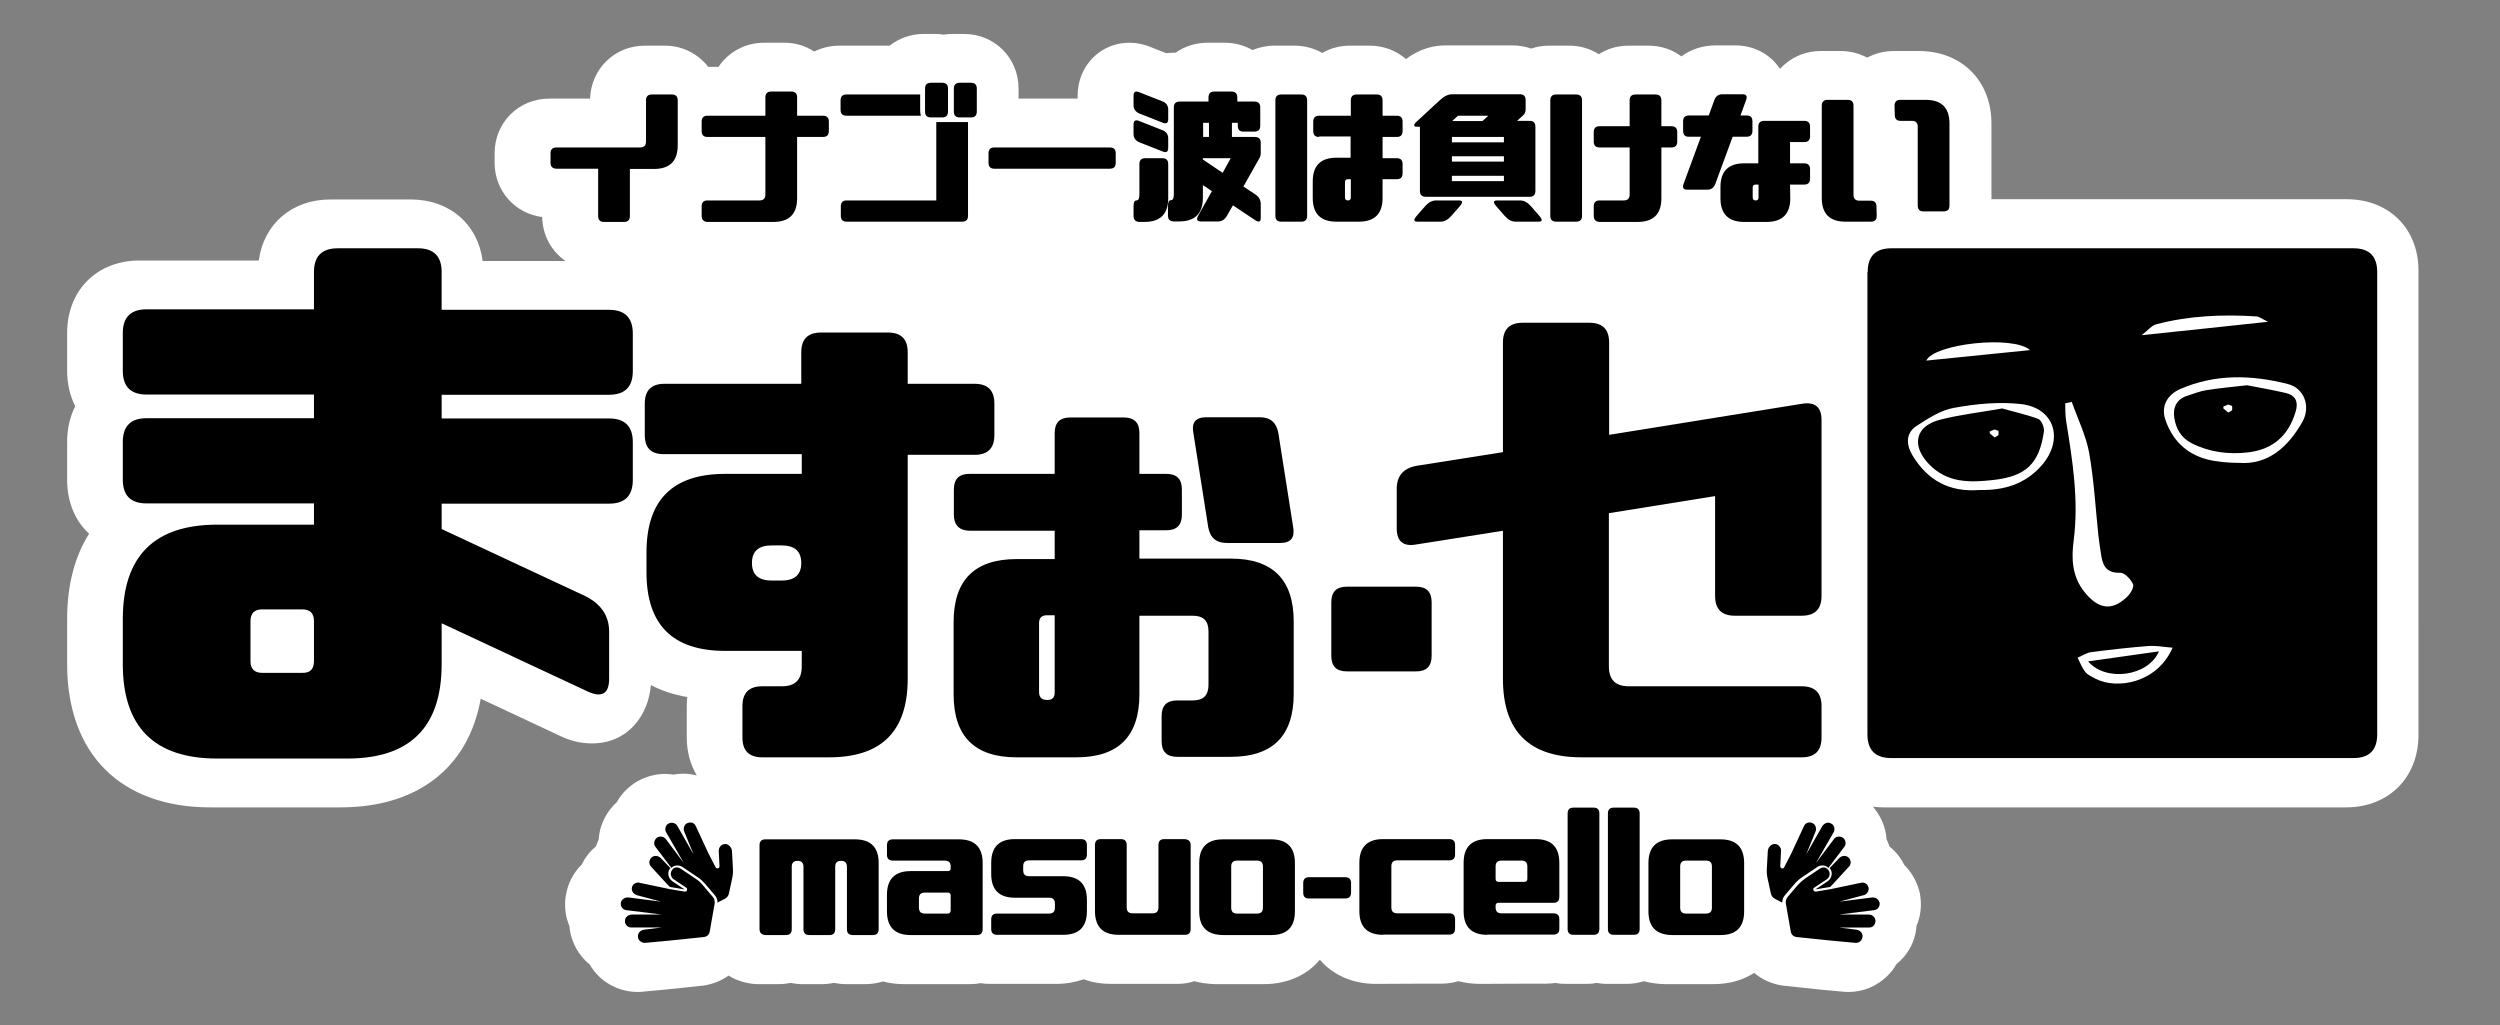 <?xml version="1.0" encoding="utf-8"?>
<!-- Generator: Adobe Illustrator 22.0.1, SVG Export Plug-In . SVG Version: 6.00 Build 0)  -->
<svg version="1.1" id="レイヤー_1" xmlns="http://www.w3.org/2000/svg" xmlns:xlink="http://www.w3.org/1999/xlink" x="0px"
	 y="0px" viewBox="0 0 1024 420" style="enable-background:new 0 0 1024 420;" xml:space="preserve">
<rect x="0" y="0" width="1024" height="420" fill="#808080" stroke="none"/>
<style type="text/css">
	.st0{fill:#FFFFFF;}
</style>
<path class="st0" d="M961.2,81.6H815.7V50.6c0-17.5-12.2-29.7-29.7-29.7h-10.4c-3.9,0-7.6,1-10.8,2.7c-3.2-1.7-6.9-2.7-10.8-2.7
	h-8.2c-6.7,0-12.6,2.8-16.7,7.3c-0.1-0.1-0.2-0.3-0.3-0.4c-4-5.8-10.6-9.2-18-9.2h-8.2c-5.1,0-10,1.6-13.9,4.5
	c-3.7-2.8-8.4-4.4-13.5-4.4h-8.2c-4.5,0-8.7,1.3-12.1,3.5c-3.5-2.2-7.6-3.5-12.2-3.5h-8.2c-2.6,0-5,0.4-7.3,1.2
	c-2.4-0.8-4.9-1.3-7.6-1.3H592c-4.1,0-10.1,1-16.1,5.6c-3.9-3.4-9.1-5.5-14.8-5.5h-8.2c-4.2,0-8,1.1-11.3,3c-3.3-1.9-7.2-3-11.4-3
	H522c-3.2,0-6.3,0.7-9,1.8c-3.3-1.9-7.2-3-11.4-3h-7c-4.9,0-9.4,1.5-13.1,4.1h-1.1c-0.9,0-1.8,0.1-2.7,0.2l-6.3-2.5
	c-2.9-1.2-5.8-1.8-8.8-1.8c-11.9,0-21.2,9.5-21.2,21.7v1.2h-24.2v-4.1c0-12.6-9.8-22.4-22.4-22.4h-4.6c-1.2,0-2.4,0.1-3.6,0.3
	c-1.2-0.2-2.4-0.3-3.6-0.3h-4.6c-5.3,0-10.2,1.8-14,4.8h-20.6c-3.7,0-7.2,0.9-10.3,2.4c-3.5-2.3-7.7-3.6-12.3-3.6h-8.2
	c-7.9,0-14.7,3.9-18.7,9.9h-4.2c-4.1-5.3-10.5-8.7-17.8-8.7h-8.2c-12.3,0-22,9.5-22.4,21.7h-16.7c-12.6,0-22.4,9.8-22.4,22.4v3.9
	c0,11.5,8.4,20.8,19.5,22.2c0.1,7.5,3.8,14,9.5,18h-33.9c-1.9-15-13.5-25.2-29.4-25.2h-32.9c-15.9,0-27.4,10.1-29.4,25H57.2
	c-17.5,0-29.7,12.2-29.7,29.7v15.5c0,5.4,1.2,10.3,3.3,14.5c-2.1,4.2-3.3,9.1-3.3,14.6v15.5c0,9.2,3.3,16.9,9,22.1
	c-5.9,9.3-9,21.1-9,35v18.4c0,36.8,21.9,58.7,58.7,58.7h53.2c31.8,0,52.5-16.4,57.5-44.5l31.4,14.7c4.9,2.5,9.5,3.6,14.1,3.6
	c14.9,0,23.2-11.6,24.2-23.9c4.4,2.3,9.4,4,14.9,4.9c-0.1,1.2-0.2,2.4-0.2,3.7v12.9c0,5.9,1.5,11.1,4.1,15.5
	c-1.8-0.4-3.6-0.7-5.4-0.7c-1.4,0-2.8,0.1-4.1,0.4c-1.2-0.2-2.3-0.3-3.5-0.3c-3.3,0-6.7,0.8-9.7,2.2c-4.3,2-7.8,5.3-10.1,9.4
	c-3.9,3.6-6.5,8.4-7.2,13.5c-0.1,0.6-0.1,1.2-0.2,1.8c-0.4,0.9-0.8,1.9-1.1,2.8c-2.5,2-4.4,4.5-5.8,7.4c-3.4,3.3-5.7,7.7-6.5,12.5
	l-0.1,0.5c-0.6,4.2-0.1,8.4,1.5,12.1c0.4,5.3,2.7,10.3,6.5,14.2c0.6,0.6,1.2,1.1,1.8,1.6c1,1.7,2.2,3.3,3.6,4.7l0.6,0.6l0.7,0.6
	c5.4,4.5,11,5.4,14.7,5.4h1.1l10.6-1l15.3-1.6l0.6-0.1c3.6-0.6,6.9-2,9.7-4c3.2,2,7,3.2,11.2,3.5l0.6,0h8.8c1.7,0,3.3-0.2,4.8-0.5
	c1.5,0.3,3.1,0.5,4.8,0.5h8.2c1.7,0,3.3-0.2,4.8-0.5c1.5,0.3,3.1,0.5,4.8,0.5h8.2c2.4,0,4.8-0.4,7-1.1c2.7,0.7,5.5,1.1,8.5,1.1h27.1
	c1.5,0,3-0.1,4.4-0.4c1.3,0.2,2.5,0.3,3.9,0.3h27.1c4.1,0,7.9-0.7,11.3-1.9c3.4,1.3,7.2,1.9,11.3,1.9h27.1c2.4,0,4.8-0.4,6.9-1.1
	c2.6,0.7,5.4,1.1,8.4,1.2l20.1,0c9.6,0,17.7-3.7,22.9-10c5.3,6.2,13.3,9.9,22.9,9.9l20-0.1h7.1c2.4,0,4.7-0.4,6.8-1
	c2.7,0.7,5.7,1.1,8.8,1.1l20-0.1h7.1c1.3,0,2.6-0.1,3.8-0.3c1.4,0.3,2.9,0.4,4.4,0.4h8.2c1.4,0,2.8-0.1,4.2-0.4
	c1.3,0.2,2.7,0.4,4.2,0.4h8.2c2.4,0,4.8-0.4,7-1.1c2.6,0.7,5.4,1.1,8.4,1.2l20.1,0c6.4,0,12.1-1.6,16.7-4.6
	c3.1,2.6,6.9,4.4,11.1,5.1l0.6,0.1l15.1,1.6l10.8,1h1.1c6.1,0,11.7-2.4,16-6.7c1.4-1.4,2.6-2.9,3.5-4.6c1.1-0.9,2.1-1.9,3.1-3
	c3.1-3.7,4.9-8.1,5.2-12.8c1.6-3.7,2.1-7.7,1.6-11.7l-0.2-1.5l-0.4-1.5c-1.1-3.9-3.2-7.4-6-10.2c-1.4-2.9-3.5-5.5-6.1-7.6
	c-0.3-1-0.7-2-1.2-3c0-0.4-0.1-0.9-0.1-1.3c-0.6-4.5-2.6-8.7-5.5-12c1.4,0.2,2.9,0.3,4.4,0.3h189.4c17.5,0,29.7-12.2,29.7-29.7
	V111.4C990.9,93.9,978.7,81.6,961.2,81.6z"/>
<path d="M225.5,66.7v-3.9c0-1.6,0.8-2.4,2.4-2.4h34.3c1.6,0,2.4-0.8,2.4-2.4V41.1c0-1.6,0.8-2.4,2.4-2.4h8.2c1.6,0,2.4,0.8,2.4,2.4
	v18.4c0,6.4-3.2,9.7-9.7,9.7H258v19.3c0,1.6-0.8,2.4-2.4,2.4h-8.2c-1.6,0-2.4-0.8-2.4-2.4V69.1h-17
	C226.4,69.1,225.5,68.3,225.5,66.7z"/>
<path d="M287.4,88.4v-3.9c0-1.6,0.8-2.4,2.4-2.4h21.3c1.6,0,2.4-0.8,2.4-2.4V56.1h-23.7c-1.6,0-2.4-0.8-2.4-2.4v-3.9
	c0-1.6,0.8-2.4,2.4-2.4h23.7v-7.5c0-1.6,0.8-2.4,2.4-2.4h8.2c1.6,0,2.4,0.8,2.4,2.4v7.5h10.6c1.6,0,2.4,0.8,2.4,2.4v3.9
	c0,1.6-0.8,2.4-2.4,2.4h-10.6v25.1c0,6.4-3.2,9.7-9.7,9.7h-27.1C288.2,90.8,287.4,90,287.4,88.4z"/>
<path d="M346.7,38.7h30.2v6.5c0,0.8,0.1,1.6,0.3,2.2h-30.5c-1.6,0-2.4-0.8-2.4-2.4v-3.9C344.3,39.5,345.1,38.7,346.7,38.7z
	 M396.5,50v38.4c0,1.6-0.8,2.4-2.4,2.4h-47.3c-1.6,0-2.4-0.8-2.4-2.4v-3.9c0-1.6,0.8-2.4,2.4-2.4h36.7V50H396.5z M388.3,45.7
	c0,1.6-0.8,2.4-2.4,2.4h-4.6c-1.6,0-2.4-0.8-2.4-2.4v-9.4c0-1.6,0.8-2.4,2.4-2.4h4.6c1.6,0,2.4,0.8,2.4,2.4V45.7z M400.1,45.7
	c0,1.6-0.8,2.4-2.4,2.4h-4.6c-1.6,0-2.4-0.8-2.4-2.4v-9.4c0-1.6,0.8-2.4,2.4-2.4h4.6c1.6,0,2.4,0.8,2.4,2.4V45.7z"/>
<path d="M404.9,66.7v-3.9c0-1.6,0.8-2.4,2.4-2.4h47.3c1.6,0,2.4,0.8,2.4,2.4v3.9c0,1.6-0.8,2.4-2.4,2.4h-47.3
	C405.7,69.1,404.9,68.3,404.9,66.7z"/>
<path d="M464.3,43.1v-3.9c0-1.6,0.8-2.1,2.4-1.4l9.4,3.7c1.6,0.6,2.4,1.8,2.4,3.4v3.9c0,1.6-0.8,2.1-2.4,1.4l-9.4-3.7
	C465.1,45.8,464.3,44.7,464.3,43.1z M464.3,54.9V51c0-1.6,0.8-2.1,2.4-1.4l9.4,3.7c1.6,0.6,2.4,1.8,2.4,3.4v3.9
	c0,1.6-0.8,2.1-2.4,1.4l-9.4-3.7C465.1,57.6,464.3,56.5,464.3,54.9z M464.3,88.4v-3.9c0-1.6,0.4-2.4,1.2-2.4c0.8,0,1.2-0.8,1.2-2.4
	V67.2c0-1.6,0.8-2.4,2.4-2.4h7c1.6,0,2.4,0.8,2.4,2.4v14c0,6.4-3.2,9.7-9.7,9.7h-2.2C465.1,90.8,464.3,90,464.3,88.4z M507,51.5
	v-1.2h-2.4v5.8h9.4c1.6,0,2.4,0.8,2.4,2.4v4.3c0,0.7-0.2,1.4-0.5,1.9l-6.6,11.7l4.7,3.1c1.6,1,2.4,2.4,2.4,4v5.8
	c0,1.6-0.8,1.9-2.4,0.8l-9-6l-2.4,4.2c-0.9,1.6-2.1,2.4-3.7,2.4h-7c-1.6,0-2-0.8-1.1-2.4l5.6-10l-3.7-2.5V81c0,6.4-3.2,9.7-9.7,9.7
	h-2.2c-1.6,0-2.4-0.8-2.4-2.4v-3.9c0-1.6,0.4-2.4,1.2-2.4c0.8,0,1.2-0.8,1.2-2.4V44c0-1.6,0.8-2.4,2.4-2.4H495v-1.7
	c0-1.6,0.8-2.4,2.4-2.4h7c1.6,0,2.4,0.8,2.4,2.4v1.7h7c1.6,0,2.4,0.8,2.4,2.4v7.5c0,1.6-0.8,2.4-2.4,2.4h-4.6
	C507.8,53.9,507,53.1,507,51.5z M492.8,50.3v5.8h2.4v-5.8H492.8z M492.8,65.4l8,5.4l3.3-6h-11.4v0.6H492.8z"/>
<path d="M522.4,41.1c0-1.6,0.8-2.4,2.4-2.4h8.2c1.6,0,2.4,0.8,2.4,2.4v47.3c0,1.6-0.8,2.4-2.4,2.4h-8.2c-1.6,0-2.4-0.8-2.4-2.4V41.1
	z M540.3,56.1c-1.6,0-2.4-0.8-2.4-2.4v-3.9c0-1.6,0.8-2.4,2.4-2.4h13v-6.3c0-1.6,0.8-2.4,2.4-2.4h8.2c1.6,0,2.4,0.8,2.4,2.4v6.3h5.8
	c1.6,0,2.4,0.8,2.4,2.4v3.9c0,1.6-0.8,2.4-2.4,2.4h-5.8v8.7h5.8c1.6,0,2.4,0.8,2.4,2.4V71c0,1.6-0.8,2.4-2.4,2.4h-5.8v7.7
	c0,6.4-3.2,9.7-9.7,9.7h-9.2c-6.4,0-9.7-3.2-9.7-9.7v-6.8c0-6.4,3.2-9.7,9.7-9.7h5.8v-8.7h-12.9V56.1z M553.3,80.9v-7.5h-1.2
	c-0.8,0-1.2,0.4-1.2,1.2v6.3c0,0.8,0.4,1.2,1.2,1.2C552.9,82.1,553.3,81.7,553.3,80.9z"/>
<path d="M580.3,88.4l3.4-3.9c1.4-1.6,2.9-2.4,4.5-2.4h9.4c1.6,0,1.7,0.8,0.3,2.4l-3.4,3.9c-1.4,1.6-2.9,2.4-4.5,2.4h-9.4
	C579,90.8,578.9,90,580.3,88.4z M580.4,51.9c-1.6,0-1.6-0.8,0.2-2.4l9.2-8.5c1.7-1.6,3.4-2.4,5-2.4h27.7c1.6,0,2.4,0.8,2.4,2.4v3.9
	c0,1-0.4,1.8-1.1,2.4l-2.4,2.2h5.1c1.6,0,2.4,0.8,2.4,2.4v26.3c0,1.6-0.8,2.4-2.4,2.4h-8.2h-26.1H584c-1.6,0-2.4-0.8-2.4-2.4V51.9
	H580.4z M616,56.1h-21.3v2.2H616V56.1z M616,64h-21.3v2.2H616V64z M616,72h-21.3v2.2H616V72z M609.6,47.4h-12.4l-2.4,2.2h12.4
	L609.6,47.4z M630.5,88.4c1.4,1.6,1.3,2.4-0.3,2.4h-9.4c-1.6,0-3.1-0.8-4.5-2.4l-3.4-3.9c-1.4-1.6-1.3-2.4,0.3-2.4h9.4
	c1.6,0,3.1,0.8,4.5,2.4L630.5,88.4z"/>
<path d="M635,41.1c0-1.6,0.8-2.4,2.4-2.4h8.2c1.6,0,2.4,0.8,2.4,2.4v47.3c0,1.6-0.8,2.4-2.4,2.4h-8.2c-1.6,0-2.4-0.8-2.4-2.4V41.1z
	 M652.8,88.4v-3.9c0-1.6,0.8-2.4,2.4-2.4h9.9c1.6,0,2.4-0.8,2.4-2.4V60.4h-12.3c-1.6,0-2.4-0.8-2.4-2.4v-3.9c0-1.6,0.8-2.4,2.4-2.4
	h12.3V41.1c0-1.6,0.8-2.4,2.4-2.4h8.2c1.6,0,2.4,0.8,2.4,2.4v10.6h4.1c1.6,0,2.4,0.8,2.4,2.4V58c0,1.6-0.8,2.4-2.4,2.4h-4.1v20.8
	c0,6.4-3.2,9.7-9.7,9.7h-15.7C653.6,90.8,652.8,90,652.8,88.4z"/>
<path d="M689.4,53.6v-3.9c0-1.6,0.8-2.4,2.4-2.4h8.1l2.3-6.3c0.6-1.6,1.7-2.4,3.3-2.4h8.2c1.6,0,2.1,0.8,1.5,2.4l-2.3,6.3h2.5
	c1.6,0,2.4,0.8,2.4,2.4v3.9c0,1.6-0.8,2.4-2.4,2.4h-5.7l-7.1,19.3c-0.6,1.6-1.7,2.4-3.3,2.4h-8.2c-1.6,0-2.1-0.8-1.5-2.4l7.1-19.3
	h-4.9C690.2,56.1,689.4,55.2,689.4,53.6z M733.3,81.2c0,6.4-3.2,9.7-9.7,9.7h-9.2c-6.4,0-9.7-3.2-9.7-9.7v-4.6
	c0-6.4,3.2-9.7,9.7-9.7h5.8v-15c0-1.6,0.8-2.4,2.4-2.4H739c1.6,0,2.4,0.8,2.4,2.4v3.9c0,1.6-0.8,2.4-2.4,2.4h-5.8v8.7h5.8
	c1.6,0,2.4,0.8,2.4,2.4v3.9c0,1.6-0.8,2.4-2.4,2.4h-5.8L733.3,81.2L733.3,81.2z M720.3,80.9v-5.3h-1.2c-0.8,0-1.2,0.4-1.2,1.2v4.1
	c0,0.8,0.4,1.2,1.2,1.2C719.9,82.1,720.3,81.7,720.3,80.9z"/>
<path d="M768.7,88.4c0,1.6-0.8,2.4-2.4,2.4h-10.4c-6.4,0-9.7-3.2-9.7-9.7V43.3c0-1.6,0.8-2.4,2.4-2.4h8.2c1.6,0,2.4,0.8,2.4,2.4
	v36.5c0,1.6,0.8,2.4,2.4,2.4h4.6c1.6,0,2.4,0.8,2.4,2.4L768.7,88.4L768.7,88.4z M776,43.3c0-1.6,0.8-2.4,2.4-2.4h10.4
	c6.4,0,9.7,3.2,9.7,9.7v33.6c0,1.6-0.8,2.4-2.4,2.4h-8.2c-1.6,0-2.4-0.8-2.4-2.4V51.9c0-1.6-0.8-2.4-2.4-2.4h-4.6
	c-1.6,0-2.4-0.8-2.4-2.4L776,43.3L776,43.3z"/>
<path d="M311.1,380.5v-34.3c0-1.6,0.8-2.4,2.4-2.4h36.7c6.4,0,9.7,3.2,9.7,9.7v27.1c0,1.6-0.8,2.4-2.4,2.4h-8.2
	c-1.6,0-2.4-0.8-2.4-2.4V355c0-1.6-0.8-2.4-2.4-2.4s-2.4,0.8-2.4,2.4v25.6c0,1.6-0.8,2.4-2.4,2.4h-8.2c-1.6,0-2.4-0.8-2.4-2.4V355
	c0-1.6-0.8-2.4-2.4-2.4s-2.4,0.8-2.4,2.4v25.6c0,1.6-0.8,2.4-2.4,2.4h-8.2C311.9,382.9,311.1,382.1,311.1,380.5z"/>
<path d="M392.8,343.8c6.4,0,9.7,3.2,9.7,9.7v27.1c0,1.6-0.8,2.4-2.4,2.4H373c-6.4,0-9.7-3.2-9.7-9.7v-6.8c0-6.4,3.2-9.7,9.7-9.7
	h15.2c0.8,0,1.2-0.4,1.2-1.2v-0.7c0-1.6-0.8-2.4-2.4-2.4h-21.3c-1.6,0-2.4-0.8-2.4-2.4v-3.9c0-1.6,0.8-2.4,2.4-2.4H392.8z
	 M376.4,371.8c0,1.6,0.8,2.4,2.4,2.4h9.4c0.8,0,1.2-0.5,1.2-1.4v-6c0-0.8-0.4-1.2-1.2-1.2h-9.4c-1.6,0-2.4,0.8-2.4,2.4V371.8z"/>
<path d="M415.7,367.7c-6.4,0-9.7-3.2-9.7-9.7v-4.6c0-6.4,3.2-9.7,9.7-9.7h27.1c1.6,0,2.4,0.8,2.4,2.4v3.9c0,1.6-0.8,2.4-2.4,2.4
	h-21.3c-1.6,0-2.4,0.8-2.4,2.4v1.7c0,1.6,0.8,2.4,2.4,2.4h14c6.4,0,9.7,3.2,9.7,9.7v4.6c0,6.4-3.2,9.7-9.7,9.7h-27.1
	c-1.6,0-2.4-0.8-2.4-2.4v-3.9c0-1.6,0.8-2.4,2.4-2.4h21.3c1.6,0,2.4-0.8,2.4-2.4v-1.7c0-1.6-0.8-2.4-2.4-2.4H415.7z"/>
<path d="M487.7,346.2v34.3c0,1.6-0.8,2.4-2.4,2.4h-27.1c-6.4,0-9.7-3.2-9.7-9.7v-27.1c0-1.6,0.8-2.4,2.4-2.4h8.2
	c1.6,0,2.4,0.8,2.4,2.4v25.6c0,1.6,0.8,2.4,2.4,2.4h8.2c1.6,0,2.4-0.8,2.4-2.4v-25.6c0-1.6,0.8-2.4,2.4-2.4h8.2
	C486.9,343.8,487.7,344.6,487.7,346.2z"/>
<path d="M491.2,373.3v-19.8c0-6.4,3.2-9.7,9.7-9.7h19.8c6.4,0,9.7,3.2,9.7,9.7v19.8c0,6.4-3.2,9.7-9.7,9.7h-19.8
	C494.4,382.9,491.2,379.7,491.2,373.3z M506.7,374.2h8.2c1.6,0,2.4-0.8,2.4-2.4v-16.9c0-1.6-0.8-2.4-2.4-2.4h-8.2
	c-1.6,0-2.4,0.8-2.4,2.4v16.9C504.3,373.4,505.1,374.2,506.7,374.2z"/>
<path d="M533.8,365.6v-3.9c0-1.6,0.8-2.4,2.4-2.4H551c1.6,0,2.4,0.8,2.4,2.4v3.9c0,1.6-0.8,2.4-2.4,2.4h-14.7
	C534.6,368.1,533.8,367.3,533.8,365.6z"/>
<path d="M566.5,382.9c-6.4,0-9.7-3.2-9.7-9.7v-19.8c0-6.4,3.2-9.7,9.7-9.7h27.1c1.6,0,2.4,0.8,2.4,2.4v3.9c0,1.6-0.8,2.4-2.4,2.4
	h-21.3c-1.6,0-2.4,0.8-2.4,2.4v16.9c0,1.6,0.8,2.4,2.4,2.4h21.3c1.6,0,2.4,0.8,2.4,2.4v3.9c0,1.6-0.8,2.4-2.4,2.4h-27.1V382.9z"/>
<path d="M609.2,382.9c-6.4,0-9.7-3.2-9.7-9.7v-19.8c0-6.4,3.2-9.7,9.7-9.7H629c6.4,0,9.7,3.2,9.7,9.7v14c0,1.6-0.8,2.4-2.4,2.4
	h-22.5c-0.8,0-1.2,0.4-1.2,1.2v0.7c0,1.6,0.8,2.4,2.4,2.4h21.3c1.6,0,2.4,0.8,2.4,2.4v3.9c0,1.6-0.8,2.4-2.4,2.4h-27.1V382.9z
	 M625.6,354.9c0-1.6-0.8-2.4-2.4-2.4H615c-1.6,0-2.4,0.8-2.4,2.4v5.1c0,0.8,0.4,1.2,1.2,1.2h10.6c0.8,0,1.2-0.4,1.2-1.2V354.9z"/>
<path d="M642.1,380.5v-47.3c0-1.6,0.8-2.4,2.4-2.4h8.2c1.6,0,2.4,0.8,2.4,2.4v47.3c0,1.6-0.8,2.4-2.4,2.4h-8.2
	C642.9,382.9,642.1,382.1,642.1,380.5z"/>
<path d="M658.6,380.5v-47.3c0-1.6,0.8-2.4,2.4-2.4h8.2c1.6,0,2.4,0.8,2.4,2.4v47.3c0,1.6-0.8,2.4-2.4,2.4H661
	C659.4,382.9,658.6,382.1,658.6,380.5z"/>
<path d="M675.2,373.3v-19.8c0-6.4,3.2-9.7,9.7-9.7h19.8c6.4,0,9.7,3.2,9.7,9.7v19.8c0,6.4-3.2,9.7-9.7,9.7h-19.8
	C678.4,382.9,675.2,379.7,675.2,373.3z M690.6,374.2h8.2c1.6,0,2.4-0.8,2.4-2.4v-16.9c0-1.6-0.8-2.4-2.4-2.4h-8.2
	c-1.6,0-2.4,0.8-2.4,2.4v16.9C688.2,373.4,689,374.2,690.6,374.2z"/>
<path d="M748.9,356.4c0.5,0.6,0.6,1.3,0.5,2s-0.5,1.3-1.2,1.8l-5.1,3.4c-0.4,0.2-0.5,0.6-0.3,1s0.4,0.6,0.8,0.6c0,0,0,0,0.1,0h0.1
	l6-1l12.4-2.6c0.3,0,0.4-0.1,0.6-0.1c0.6,0,1.2,0.2,1.7,0.6s0.8,1,0.9,1.6c0.1,0.7-0.1,1.3-0.5,1.9s-1,1-1.7,1.1l-9.7,2.6l13.3-1.7
	h0.3c0.7,0,1.3,0.2,1.8,0.6s0.8,0.9,1,1.6c0.1,0.8-0.1,1.4-0.5,2s-1.1,0.9-1.8,1l-14.4,1.8h12.2c0.7,0,1.4,0.2,1.9,0.7
	c0.6,0.5,0.8,1.1,0.9,1.8c0,0.8-0.2,1.4-0.7,2s-1.2,0.8-1.9,0.8h-12.4l7.2,0.9c0.7,0.1,1.3,0.4,1.8,0.9s0.7,1.1,0.7,1.8
	c0,0.7-0.3,1.4-0.8,1.9s-1.1,0.8-1.9,0.8H760l-9.7-0.9l-14.5-1.5c-0.6-0.1-1.1-0.3-1.5-0.7c-0.4-0.4-0.7-0.9-0.8-1.5l-2-11.4
	c-0.2-1.1,0.1-2.1,0.8-2.9l4-4.7c0.9-1,1.9-1.9,3-2.7l6.1-4.1c0.5-0.3,1-0.5,1.6-0.5C747.7,355.3,748.4,355.7,748.9,356.4z
	 M750.2,358.5c0.2-1,0-1.9-0.6-2.7l-0.1-0.1c-0.1,0-0.1-0.1-0.1-0.1l3.9-4.1c0.5-0.5,1.1-0.8,1.8-0.9s1.3,0.1,1.9,0.5
	c0.6,0.5,0.9,1,1,1.8c0.1,0.7-0.1,1.4-0.5,1.9c0,0,0,0.1-0.1,0.1l-0.1,0.1l-6.6,7.2l-1,1l-0.1,0.1l-6,1l5.1-3.4
	C749.5,360.3,750,359.5,750.2,358.5z M725.1,346.5c0.5-0.5,1.1-0.8,1.8-0.8c0.8,0,1.4,0.3,1.9,0.9s0.8,1.2,0.7,2l-0.3,6.2
	c0,0.3,0.1,0.5,0.3,0.7s0.5,0.3,0.7,0.2c0.3,0,0.5-0.2,0.6-0.5l2.8-5.4l5.3-11.4c0.3-0.7,0.8-1.2,1.5-1.4s1.4-0.2,2.1,0.2
	c0.6,0.3,1,0.8,1.2,1.5s0.2,1.4-0.1,2l-3.8,9.3l6.6-11.6c0.4-0.6,0.9-1,1.6-1.3c0.7-0.2,1.4-0.2,2,0.2c0.7,0.3,1.1,0.9,1.3,1.6
	s0.1,1.4-0.3,2.1l-7.2,12.5l7.3-9.7c0.4-0.6,1-1,1.7-1.1s1.4,0,2,0.4s1,1,1.1,1.8c0.1,0.7,0,1.4-0.5,2l-6.5,8.6
	c-0.7-0.7-1.5-1-2.4-1c-0.8,0-1.5,0.2-2.1,0.6l-6.1,4.1c-1.2,0.8-2.3,1.7-3.2,2.8l-4,4.7c-0.8,0.9-1.1,1.9-1.1,3l-2.9-1.5
	c-1-0.5-1.6-1.3-1.8-2.4l-1.3-6c-0.3-1.4-0.4-2.7-0.3-4.1l0.4-7.3C724.3,347.6,724.5,347,725.1,346.5z"/>
<path d="M277.2,355.3c0.6,0,1.1,0.2,1.6,0.5l6.1,4.1c1.1,0.7,2.1,1.6,3,2.7l4,4.7c0.7,0.8,1,1.8,0.8,2.9l-2,11.4
	c-0.1,0.6-0.4,1.1-0.8,1.5s-0.9,0.6-1.5,0.7l-14.5,1.5l-9.7,0.9H264c-0.7,0-1.3-0.3-1.9-0.8c-0.5-0.5-0.8-1.1-0.8-1.9
	c0-0.7,0.2-1.3,0.7-1.8s1.1-0.8,1.8-0.9l7.2-0.9h-12.4c-0.8,0-1.4-0.3-1.9-0.8s-0.8-1.2-0.7-2c0-0.7,0.3-1.3,0.9-1.8
	s1.2-0.7,1.9-0.7H271l-14.4-1.8c-0.8-0.1-1.4-0.4-1.8-1c-0.5-0.6-0.6-1.3-0.5-2c0.1-0.6,0.4-1.2,1-1.6c0.5-0.4,1.1-0.6,1.8-0.6h0.3
	l13.3,1.7l-9.7-2.6c-0.7-0.2-1.3-0.6-1.7-1.1c-0.4-0.6-0.6-1.2-0.5-1.9c0.1-0.7,0.4-1.2,0.9-1.6s1.1-0.6,1.7-0.6
	c0.1,0,0.3,0,0.6,0.1l12.4,2.6l6,1c0,0,0,0,0.1,0h0.1c0.4,0,0.7-0.2,0.8-0.6s0-0.8-0.3-1l-5.1-3.4c-0.6-0.4-1-1-1.2-1.8
	c-0.1-0.7,0-1.4,0.5-2C275.6,355.7,276.3,355.3,277.2,355.3z M275.3,360.9l5.1,3.4l-6-1l-0.1-0.1l-1-1l-6.6-7.2c0,0,0-0.1-0.1-0.1
	l-0.1-0.1c-0.4-0.6-0.6-1.2-0.5-1.9c0.1-0.7,0.4-1.3,1-1.8c0.6-0.4,1.2-0.6,1.9-0.5c0.7,0.1,1.3,0.4,1.8,0.9l3.9,4.1l-0.1,0.1
	c-0.1,0-0.1,0.1-0.1,0.1c-0.6,0.8-0.8,1.7-0.6,2.7S274.5,360.3,275.3,360.9z M299.8,348.4l0.4,7.3c0.1,1.3,0,2.7-0.3,4.1l-1.3,6
	c-0.2,1.1-0.8,1.9-1.8,2.4l-2.9,1.5c0-1.1-0.3-2.1-1.1-3l-4-4.7c-1-1.1-2-2.1-3.2-2.8l-6.1-4.1c-0.6-0.4-1.3-0.6-2.1-0.6
	c-0.9,0-1.7,0.3-2.4,1l-6.5-8.6c-0.5-0.6-0.6-1.3-0.5-2s0.5-1.3,1.1-1.8c0.6-0.4,1.3-0.5,2-0.4s1.3,0.5,1.7,1.1l7.3,9.7l-7.2-12.5
	c-0.4-0.6-0.5-1.3-0.3-2.1c0.2-0.7,0.6-1.3,1.3-1.6c0.6-0.3,1.3-0.4,2-0.2c0.7,0.2,1.2,0.6,1.6,1.3l6.6,11.6l-3.8-9.3
	c-0.3-0.6-0.3-1.3-0.1-2c0.2-0.7,0.6-1.2,1.2-1.5c0.7-0.3,1.4-0.4,2.1-0.2s1.2,0.7,1.5,1.4l5.3,11.4l2.8,5.4
	c0.1,0.3,0.4,0.4,0.6,0.5c0.3,0,0.5,0,0.7-0.2s0.3-0.4,0.3-0.7l-0.3-6.2c0-0.8,0.2-1.4,0.7-2s1.1-0.8,1.9-0.9c0.7,0,1.3,0.3,1.8,0.8
	S299.7,347.6,299.8,348.4z"/>
<path d="M128.6,111.4c0-6.4,3.2-9.7,9.7-9.7h32.9c6.4,0,9.7,3.2,9.7,9.7v15.5h68.6c6.4,0,9.7,3.2,9.7,9.7V152c0,6.4-3.2,9.7-9.7,9.7
	h-68.6v9.7h68.6c6.4,0,9.7,3.2,9.7,9.7v15.5c0,6.4-3.2,9.7-9.7,9.7h-68.6v10.4l58.9,27.5c6.4,3.2,9.7,8.1,9.7,14.5V278
	c0,6.4-3.2,8.1-9.7,4.8l-58.9-27.5V272c0,25.8-12.9,38.7-38.7,38.7H89c-25.8,0-38.7-12.9-38.7-38.7v-18.4
	c0-25.8,12.9-38.7,38.7-38.7h39.6v-8.7H60c-6.4,0-9.7-3.2-9.7-9.7V181c0-6.4,3.2-9.7,9.7-9.7h68.6v-9.7H60c-6.4,0-9.7-3.2-9.7-9.7
	v-15.5c0-6.4,3.2-9.7,9.7-9.7h68.6V111.4z M128.6,270.8v-16.4c0-3.2-1.6-4.8-4.8-4.8h-16.4c-3.2,0-4.8,1.6-4.8,4.8v16.4
	c0,3.2,1.6,4.8,4.8,4.8h16.4C127,275.7,128.6,274.1,128.6,270.8z"/>
<path d="M264.1,178.2v-12.9c0-5.4,2.7-8.1,8.1-8.1h56v-12.9c0-5.4,2.7-8.1,8.1-8.1h27.4c5.4,0,8.1,2.7,8.1,8.1v12.9h27.4
	c5.4,0,8.1,2.7,8.1,8.1v12.9c0,5.4-2.7,8.1-8.1,8.1h-27.4V278c0,21.5-10.7,32.2-32.2,32.2h-27.4c-5.4,0-8.1-2.7-8.1-8.1v-12.9
	c0-5.4,2.7-8.1,8.1-8.1h8.1c5.4,0,8.1-2.7,8.1-8.1v-6.4H297c-21.5,0-32.2-10.7-32.2-32.2v-8.1c0-21.5,10.7-32.2,32.2-32.2h31.4V186
	h-56C266.8,186.2,264.1,183.6,264.1,178.2z M316.1,237.8h4c5.4,0,8.1-2.4,8.1-7.2s-2.7-7.2-8.1-7.2h-4c-5.4,0-8.1,2.4-8.1,7.2
	S310.7,237.8,316.1,237.8z"/>
<path d="M390.7,210.8v-10.3c0-4.3,2.1-6.4,6.4-6.4H432v-16.7c0-4.3,2.1-6.4,6.4-6.4h21.9c4.3,0,6.4,2.1,6.4,6.4v16.7h11
	c4.3,0,6.4,2.1,6.4,6.4v10.3c0,4.3-2.1,6.4-6.4,6.4h-11v11.6h37.4c17.2,0,25.8,8.6,25.8,25.8v29.6c0,17.2-8.6,25.8-25.8,25.8h-21.9
	c-4.3,0-6.4-2.1-6.4-6.4v-10.3c0-4.3,2.1-6.4,6.4-6.4h6.4c4.3,0,6.4-2.1,6.4-6.4v-21.9c0-4.3-2.1-6.4-6.4-6.4h-21.9v32.2
	c0,17.2-8.6,25.8-25.8,25.8h-24.5c-17.2,0-25.8-8.6-25.8-25.8v-29.6c0-17.2,8.6-25.8,25.8-25.8H432v-11.6h-34.8
	C392.9,217.3,390.7,215.1,390.7,210.8z M432,283.6V252h-3.2c-2.1,0-3.2,1.1-3.2,3.2v28.3c0,2.1,1.1,3.2,3.2,3.2
	C430.9,286.8,432,285.8,432,283.6z M494.9,216l-6.1-38.7c-0.8-4.3,1-6.4,5.3-6.4H516c4.3,0,6.8,2.1,7.6,6.4l6.1,38.7
	c0.7,4.3-1,6.4-5.3,6.4h-21.9C498.2,222.4,495.7,220.3,494.9,216z"/>
<path d="M545.3,246.7c0-4.3,2.1-6.4,6.4-6.4H580c4.3,0,6.4,2.1,6.4,6.4v21.9c0,4.3-2.1,6.4-6.4,6.4h-28.3c-4.3,0-6.4-2.1-6.4-6.4
	V246.7z"/>
<path d="M572.1,216.4v-16.1c0-5.4,2.7-8.5,8.1-9.5l35.4-5.6v-44.9c0-5.4,2.7-8.1,8.1-8.1H651c5.4,0,8.1,2.7,8.1,8.1v37.8l78.9-12.7
	c5.4-0.9,8.1,1.3,8.1,6.6v72.1c0,5.4-2.7,8.1-8.1,8.1h-27.4c-5.4,0-8.1-2.7-8.1-8.1v-40.9l-43.5,7V273c0,5.4,2.7,8.1,8.1,8.1H738
	c5.4,0,8.1,2.7,8.1,8.1v12.9c0,5.4-2.7,8.1-8.1,8.1h-90.2c-21.5,0-32.2-10.7-32.2-32.2v-60.6l-35.4,5.6
	C574.8,224,572.1,221.8,572.1,216.4z"/>
<path d="M765,111.4c0-6.4,3.2-9.7,9.7-9.7H964c6.4,0,9.7,3.2,9.7,9.7v189.4c0,6.4-3.2,9.7-9.7,9.7H774.6c-6.4,0-9.7-3.2-9.7-9.7
	V111.4H765z"/>
<path class="st0" d="M848.6,164.6c2.4,6.9,5.8,13.7,7.1,20.8c2,11.2,2.6,22.6,3.8,33.9c0.3,2.4,0.6,4.7,1,7.1
	c0.6,4.6,1.7,8.4,7.9,8.2c1.8-0.1,4.4,2.7,5.3,4.7c0.5,1.3-1.2,4.1-2.7,5.4c-6.1,5.7-11.6,4.7-17.1-2.1c-5.3-6.5-5.5-14-4.5-21.4
	c2.1-16.5-0.5-32.6-3.1-48.7c-0.4-2.4-0.3-4.9-0.4-7.3C846.7,165,847.7,164.8,848.6,164.6z"/>
<path class="st0" d="M810.9,200.7c-12.4,1-21.3-3.9-27.5-14.1c-2.7-4.5-2.9-9.2,1.7-12.2c4.8-3.1,10-6.5,15.5-7.4
	c8.9-1.6,18.3-2.5,27.2-1.5c13.8,1.6,17.7,14.5,8.5,25.1C829.4,198.5,820.5,200.9,810.9,200.7z M820.1,167.3
	c-8.8,1.6-17.2,2.5-25.4,4.6c-10.2,2.6-11.9,10.5-4.7,18.1c7.5,7.9,16.8,7.7,26.5,6.6c13.4-1.5,18.8-6.7,20.7-19.9
	c0.2-1.6-1-4.6-2.3-5.1C830.1,169.8,824.9,168.7,820.1,167.3z"/>
<path class="st0" d="M917.2,189.6c-9.5-0.1-17.8-1.3-24.1-7.5c-2.9-2.8-5.1-6.8-6.3-10.6c-1.6-5.3,1-9.8,6.1-12.1
	c14.4-6.3,29.3-5.9,44.2-2.1c6.8,1.7,9.5,9.3,5.9,15.6C937.1,183.2,929,190.4,917.2,189.6z M920.4,157.8c-6.4,0.7-11.5,1.2-16.6,2
	c-2.7,0.4-5.3,1.5-7.9,2.3c-4.4,1.4-6,4.9-5.3,9.1c0.7,4.4,2.7,8.1,7.2,10.4c7.4,3.7,15.1,4.6,23,3.7c10.2-1.2,16.6-6.9,19.5-16.7
	c1.2-4,0-6.6-3.9-7.6C930.8,159.7,925,158.7,920.4,157.8z"/>
<path class="st0" d="M929,131.8c-17.5,1.9-33.8,3.6-51.8,5.5c2.6-2,4.1-4,6.1-4.5c13.4-3.5,27.1-4.1,40.9-3.2
	C925.5,129.7,926.8,130.8,929,131.8z"/>
<path class="st0" d="M831.5,143.4c-14.6,1.5-28.5,2.9-42.5,4.3C792.2,140.8,824.6,137.2,831.5,143.4z"/>
<path class="st0" d="M889.9,265.3c-6.4,14.6-22.9,17.2-31.6,12.7c-1.4-0.8-3.1-1.5-4.1-2.7c-1.4-1.7-2.2-3.9-3.2-5.9
	c1.9-0.8,3.7-2.1,5.7-2.3c7.8-1,15.6-1.9,23.4-2.5C883.2,264.4,886.2,265,889.9,265.3z M884.3,266.8c-10,1.4-19.3,2.7-29,4.1
	C862.5,279.4,879.9,277.1,884.3,266.8z"/>
<polygon class="st0" points="817,175.9 818.6,176.5 818.6,178.2 817,179.2 815,177.5 815,176.7 "/>
<polygon class="st0" points="912.7,165.7 914.3,166.3 914.3,168 912.7,169 910.7,167.3 910.7,166.5 "/>
</svg>
